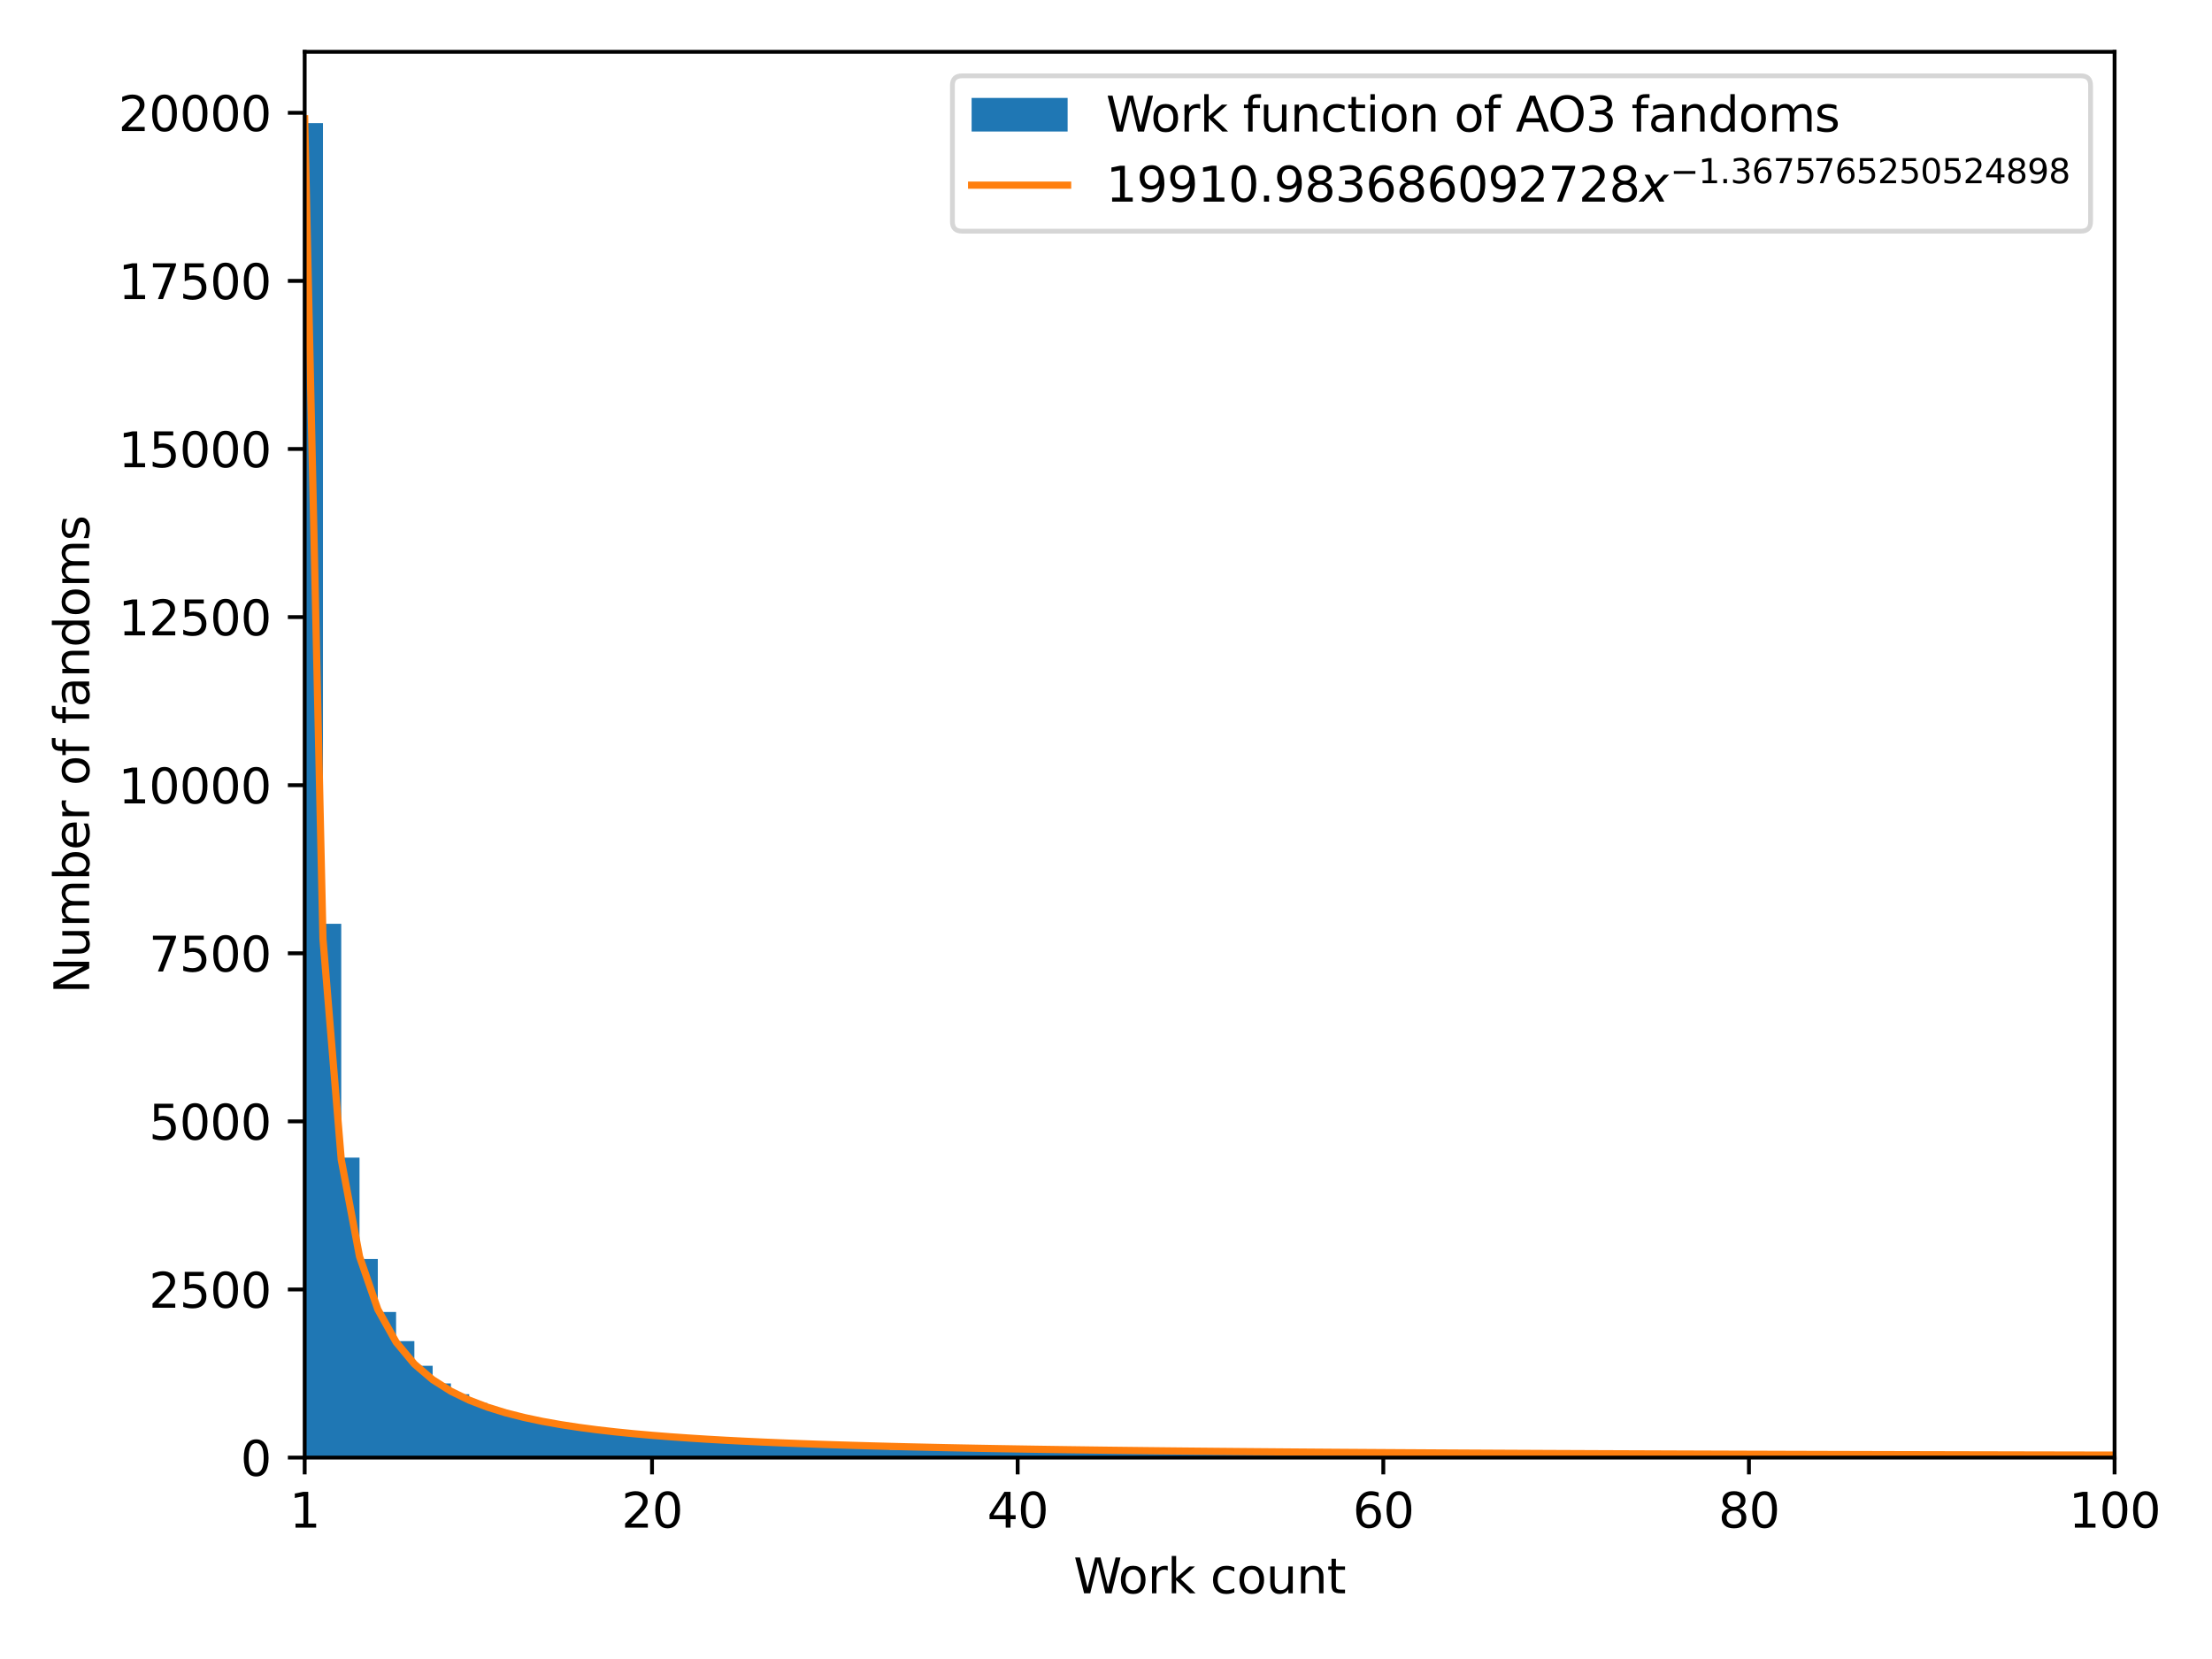 <?xml version="1.0" encoding="utf-8" standalone="no"?>
<!DOCTYPE svg PUBLIC "-//W3C//DTD SVG 1.1//EN"
  "http://www.w3.org/Graphics/SVG/1.1/DTD/svg11.dtd">
<svg xmlns:xlink="http://www.w3.org/1999/xlink" width="460.8pt" height="345.6pt" viewBox="0 0 460.8 345.6" xmlns="http://www.w3.org/2000/svg" version="1.1">
 <defs>
  <style type="text/css">*{stroke-linejoin: round; stroke-linecap: butt}</style>
 </defs>
 <g id="figure_1">
  <g id="patch_1">
   <path d="M 0 345.6 
L 460.8 345.6 
L 460.8 0 
L 0 0 
z
" style="fill: #ffffff"/>
  </g>
  <g id="axes_1">
   <g id="patch_2">
    <path d="M 63.47 303.64 
L 440.505 303.64 
L 440.505 10.8 
L 63.47 10.8 
z
" style="fill: #ffffff"/>
   </g>
   <g id="patch_3">
    <path d="M 59.662 303.64 
L 59.662 71.892 
L 63.47 71.892 
L 63.47 25.641 
L 67.278 25.641 
L 67.278 192.438 
L 71.087 192.438 
L 71.087 241.154 
L 74.895 241.154 
L 74.895 262.277 
L 78.704 262.277 
L 78.704 273.315 
L 82.512 273.315 
L 82.512 279.38 
L 86.321 279.38 
L 86.321 284.52 
L 90.129 284.52 
L 90.129 288.19 
L 93.937 288.19 
L 93.937 290.445 
L 97.746 290.445 
L 97.746 292.28 
L 101.554 292.28 
L 101.554 293.611 
L 105.363 293.611 
L 105.363 294.549 
L 109.171 294.549 
L 109.171 295.796 
L 112.98 295.796 
L 112.98 296.622 
L 116.788 296.622 
L 116.788 297.463 
L 120.597 297.463 
L 120.597 297.239 
L 124.405 297.239 
L 124.405 298.163 
L 128.213 298.163 
L 128.213 298.261 
L 132.022 298.261 
L 132.022 298.836 
L 135.83 298.836 
L 135.83 299.382 
L 139.639 299.382 
L 139.639 299.648 
L 143.447 299.648 
L 143.447 299.452 
L 147.256 299.452 
L 147.256 300.04 
L 151.064 300.04 
L 151.064 300.124 
L 154.872 300.124 
L 154.872 300.376 
L 158.681 300.376 
L 158.681 300.53 
L 162.489 300.53 
L 162.489 300.502 
L 166.298 300.502 
L 166.298 301.035 
L 170.106 301.035 
L 170.106 300.993 
L 173.915 300.993 
L 173.915 301.217 
L 177.723 301.217 
L 177.723 301.119 
L 181.531 301.119 
L 181.531 301.525 
L 185.34 301.525 
L 185.34 301.973 
L 189.148 301.973 
L 189.148 301.413 
L 192.957 301.413 
L 192.957 301.749 
L 196.765 301.749 
L 196.765 301.791 
L 200.574 301.791 
L 200.574 301.735 
L 204.382 301.735 
L 204.382 301.903 
L 208.191 301.903 
L 208.191 301.959 
L 211.999 301.959 
L 211.999 301.889 
L 215.807 301.889 
L 215.807 302.295 
L 219.616 302.295 
L 219.616 302.127 
L 223.424 302.127 
L 223.424 302.239 
L 227.233 302.239 
L 227.233 302.057 
L 231.041 302.057 
L 231.041 302.295 
L 234.85 302.295 
L 234.85 302.407 
L 238.658 302.407 
L 238.658 302.239 
L 242.466 302.239 
L 242.466 302.561 
L 246.275 302.561 
L 246.275 302.435 
L 250.083 302.435 
L 250.083 302.169 
L 253.892 302.169 
L 253.892 302.435 
L 257.7 302.435 
L 257.7 302.617 
L 261.509 302.617 
L 261.509 302.477 
L 265.317 302.477 
L 265.317 302.491 
L 269.125 302.491 
L 269.125 302.856 
L 272.934 302.856 
L 272.934 302.786 
L 276.742 302.786 
L 276.742 302.505 
L 280.551 302.505 
L 280.551 302.758 
L 284.359 302.758 
L 284.359 302.73 
L 288.168 302.73 
L 288.168 302.561 
L 291.976 302.561 
L 291.976 302.603 
L 295.784 302.603 
L 295.784 302.912 
L 299.593 302.912 
L 299.593 302.828 
L 303.401 302.828 
L 303.401 303.024 
L 307.21 303.024 
L 307.21 302.758 
L 311.018 302.758 
L 311.018 302.898 
L 314.827 302.898 
L 314.827 302.912 
L 318.635 302.912 
L 318.635 302.744 
L 322.444 302.744 
L 322.444 302.814 
L 326.252 302.814 
L 326.252 303.01 
L 330.06 303.01 
L 330.06 302.94 
L 333.869 302.94 
L 333.869 302.996 
L 337.677 302.996 
L 337.677 302.898 
L 341.486 302.898 
L 341.486 302.996 
L 345.294 302.996 
L 345.294 303.136 
L 349.103 303.136 
L 349.103 303.01 
L 352.911 303.01 
L 352.911 302.968 
L 356.719 302.968 
L 356.719 303.038 
L 360.528 303.038 
L 360.528 302.912 
L 364.336 302.912 
L 364.336 302.954 
L 368.145 302.954 
L 368.145 302.702 
L 371.953 302.702 
L 371.953 303.024 
L 375.762 303.024 
L 375.762 303.08 
L 379.57 303.08 
L 379.57 303.122 
L 383.378 303.122 
L 383.378 303.024 
L 387.187 303.024 
L 387.187 303.248 
L 390.995 303.248 
L 390.995 302.996 
L 394.804 302.996 
L 394.804 303.192 
L 398.612 303.192 
L 398.612 303.164 
L 402.421 303.164 
L 402.421 303.206 
L 406.229 303.206 
L 406.229 303.024 
L 410.038 303.024 
L 410.038 303.08 
L 413.846 303.08 
L 413.846 303.066 
L 417.654 303.066 
L 417.654 303.164 
L 421.463 303.164 
L 421.463 303.122 
L 425.271 303.122 
L 425.271 303.15 
L 429.08 303.15 
L 429.08 303.206 
L 432.888 303.206 
L 432.888 303.15 
L 436.697 303.15 
L 436.697 303.22 
L 440.505 303.22 
L 440.505 303.64 
" clip-path="url(#p97004222ed)" style="fill: #1f77b4"/>
   </g>
   <g id="matplotlib.axis_1">
    <g id="xtick_1">
     <g id="line2d_1">
      <defs>
       <path id="m0065187eb2" d="M 0 0 
L 0 3.5 
" style="stroke: #000000; stroke-width: 0.8"/>
      </defs>
      <g>
       <use xlink:href="#m0065187eb2" x="135.83" y="303.64" style="stroke: #000000; stroke-width: 0.8"/>
      </g>
     </g>
     <g id="text_1">
      <!-- 20 -->
      <g transform="translate(129.468 318.238) scale(0.1 -0.1)">
       <defs>
        <path id="DejaVuSans-32" d="M 1228 531 
L 3431 531 
L 3431 0 
L 469 0 
L 469 531 
Q 828 903 1448 1529 
Q 2069 2156 2228 2338 
Q 2531 2678 2651 2914 
Q 2772 3150 2772 3378 
Q 2772 3750 2511 3984 
Q 2250 4219 1831 4219 
Q 1534 4219 1204 4116 
Q 875 4013 500 3803 
L 500 4441 
Q 881 4594 1212 4672 
Q 1544 4750 1819 4750 
Q 2544 4750 2975 4387 
Q 3406 4025 3406 3419 
Q 3406 3131 3298 2873 
Q 3191 2616 2906 2266 
Q 2828 2175 2409 1742 
Q 1991 1309 1228 531 
z
" transform="scale(0.016)"/>
        <path id="DejaVuSans-30" d="M 2034 4250 
Q 1547 4250 1301 3770 
Q 1056 3291 1056 2328 
Q 1056 1369 1301 889 
Q 1547 409 2034 409 
Q 2525 409 2770 889 
Q 3016 1369 3016 2328 
Q 3016 3291 2770 3770 
Q 2525 4250 2034 4250 
z
M 2034 4750 
Q 2819 4750 3233 4129 
Q 3647 3509 3647 2328 
Q 3647 1150 3233 529 
Q 2819 -91 2034 -91 
Q 1250 -91 836 529 
Q 422 1150 422 2328 
Q 422 3509 836 4129 
Q 1250 4750 2034 4750 
z
" transform="scale(0.016)"/>
       </defs>
       <use xlink:href="#DejaVuSans-32"/>
       <use xlink:href="#DejaVuSans-30" x="63.623"/>
      </g>
     </g>
    </g>
    <g id="xtick_2">
     <g id="line2d_2">
      <g>
       <use xlink:href="#m0065187eb2" x="211.999" y="303.64" style="stroke: #000000; stroke-width: 0.8"/>
      </g>
     </g>
     <g id="text_2">
      <!-- 40 -->
      <g transform="translate(205.636 318.238) scale(0.1 -0.1)">
       <defs>
        <path id="DejaVuSans-34" d="M 2419 4116 
L 825 1625 
L 2419 1625 
L 2419 4116 
z
M 2253 4666 
L 3047 4666 
L 3047 1625 
L 3713 1625 
L 3713 1100 
L 3047 1100 
L 3047 0 
L 2419 0 
L 2419 1100 
L 313 1100 
L 313 1709 
L 2253 4666 
z
" transform="scale(0.016)"/>
       </defs>
       <use xlink:href="#DejaVuSans-34"/>
       <use xlink:href="#DejaVuSans-30" x="63.623"/>
      </g>
     </g>
    </g>
    <g id="xtick_3">
     <g id="line2d_3">
      <g>
       <use xlink:href="#m0065187eb2" x="288.168" y="303.64" style="stroke: #000000; stroke-width: 0.8"/>
      </g>
     </g>
     <g id="text_3">
      <!-- 60 -->
      <g transform="translate(281.805 318.238) scale(0.1 -0.1)">
       <defs>
        <path id="DejaVuSans-36" d="M 2113 2584 
Q 1688 2584 1439 2293 
Q 1191 2003 1191 1497 
Q 1191 994 1439 701 
Q 1688 409 2113 409 
Q 2538 409 2786 701 
Q 3034 994 3034 1497 
Q 3034 2003 2786 2293 
Q 2538 2584 2113 2584 
z
M 3366 4563 
L 3366 3988 
Q 3128 4100 2886 4159 
Q 2644 4219 2406 4219 
Q 1781 4219 1451 3797 
Q 1122 3375 1075 2522 
Q 1259 2794 1537 2939 
Q 1816 3084 2150 3084 
Q 2853 3084 3261 2657 
Q 3669 2231 3669 1497 
Q 3669 778 3244 343 
Q 2819 -91 2113 -91 
Q 1303 -91 875 529 
Q 447 1150 447 2328 
Q 447 3434 972 4092 
Q 1497 4750 2381 4750 
Q 2619 4750 2861 4703 
Q 3103 4656 3366 4563 
z
" transform="scale(0.016)"/>
       </defs>
       <use xlink:href="#DejaVuSans-36"/>
       <use xlink:href="#DejaVuSans-30" x="63.623"/>
      </g>
     </g>
    </g>
    <g id="xtick_4">
     <g id="line2d_4">
      <g>
       <use xlink:href="#m0065187eb2" x="364.336" y="303.64" style="stroke: #000000; stroke-width: 0.8"/>
      </g>
     </g>
     <g id="text_4">
      <!-- 80 -->
      <g transform="translate(357.974 318.238) scale(0.1 -0.1)">
       <defs>
        <path id="DejaVuSans-38" d="M 2034 2216 
Q 1584 2216 1326 1975 
Q 1069 1734 1069 1313 
Q 1069 891 1326 650 
Q 1584 409 2034 409 
Q 2484 409 2743 651 
Q 3003 894 3003 1313 
Q 3003 1734 2745 1975 
Q 2488 2216 2034 2216 
z
M 1403 2484 
Q 997 2584 770 2862 
Q 544 3141 544 3541 
Q 544 4100 942 4425 
Q 1341 4750 2034 4750 
Q 2731 4750 3128 4425 
Q 3525 4100 3525 3541 
Q 3525 3141 3298 2862 
Q 3072 2584 2669 2484 
Q 3125 2378 3379 2068 
Q 3634 1759 3634 1313 
Q 3634 634 3220 271 
Q 2806 -91 2034 -91 
Q 1263 -91 848 271 
Q 434 634 434 1313 
Q 434 1759 690 2068 
Q 947 2378 1403 2484 
z
M 1172 3481 
Q 1172 3119 1398 2916 
Q 1625 2713 2034 2713 
Q 2441 2713 2670 2916 
Q 2900 3119 2900 3481 
Q 2900 3844 2670 4047 
Q 2441 4250 2034 4250 
Q 1625 4250 1398 4047 
Q 1172 3844 1172 3481 
z
" transform="scale(0.016)"/>
       </defs>
       <use xlink:href="#DejaVuSans-38"/>
       <use xlink:href="#DejaVuSans-30" x="63.623"/>
      </g>
     </g>
    </g>
    <g id="xtick_5">
     <g id="line2d_5">
      <g>
       <use xlink:href="#m0065187eb2" x="440.505" y="303.64" style="stroke: #000000; stroke-width: 0.8"/>
      </g>
     </g>
     <g id="text_5">
      <!-- 100 -->
      <g transform="translate(430.961 318.238) scale(0.1 -0.1)">
       <defs>
        <path id="DejaVuSans-31" d="M 794 531 
L 1825 531 
L 1825 4091 
L 703 3866 
L 703 4441 
L 1819 4666 
L 2450 4666 
L 2450 531 
L 3481 531 
L 3481 0 
L 794 0 
L 794 531 
z
" transform="scale(0.016)"/>
       </defs>
       <use xlink:href="#DejaVuSans-31"/>
       <use xlink:href="#DejaVuSans-30" x="63.623"/>
       <use xlink:href="#DejaVuSans-30" x="127.246"/>
      </g>
     </g>
    </g>
    <g id="xtick_6">
     <g id="line2d_6">
      <g>
       <use xlink:href="#m0065187eb2" x="63.47" y="303.64" style="stroke: #000000; stroke-width: 0.8"/>
      </g>
     </g>
     <g id="text_6">
      <!-- 1 -->
      <g transform="translate(60.289 318.238) scale(0.1 -0.1)">
       <use xlink:href="#DejaVuSans-31"/>
      </g>
     </g>
    </g>
    <g id="text_7">
     <!-- Work count -->
     <g transform="translate(223.632 331.917) scale(0.1 -0.1)">
      <defs>
       <path id="DejaVuSans-57" d="M 213 4666 
L 850 4666 
L 1831 722 
L 2809 4666 
L 3519 4666 
L 4500 722 
L 5478 4666 
L 6119 4666 
L 4947 0 
L 4153 0 
L 3169 4050 
L 2175 0 
L 1381 0 
L 213 4666 
z
" transform="scale(0.016)"/>
       <path id="DejaVuSans-6f" d="M 1959 3097 
Q 1497 3097 1228 2736 
Q 959 2375 959 1747 
Q 959 1119 1226 758 
Q 1494 397 1959 397 
Q 2419 397 2687 759 
Q 2956 1122 2956 1747 
Q 2956 2369 2687 2733 
Q 2419 3097 1959 3097 
z
M 1959 3584 
Q 2709 3584 3137 3096 
Q 3566 2609 3566 1747 
Q 3566 888 3137 398 
Q 2709 -91 1959 -91 
Q 1206 -91 779 398 
Q 353 888 353 1747 
Q 353 2609 779 3096 
Q 1206 3584 1959 3584 
z
" transform="scale(0.016)"/>
       <path id="DejaVuSans-72" d="M 2631 2963 
Q 2534 3019 2420 3045 
Q 2306 3072 2169 3072 
Q 1681 3072 1420 2755 
Q 1159 2438 1159 1844 
L 1159 0 
L 581 0 
L 581 3500 
L 1159 3500 
L 1159 2956 
Q 1341 3275 1631 3429 
Q 1922 3584 2338 3584 
Q 2397 3584 2469 3576 
Q 2541 3569 2628 3553 
L 2631 2963 
z
" transform="scale(0.016)"/>
       <path id="DejaVuSans-6b" d="M 581 4863 
L 1159 4863 
L 1159 1991 
L 2875 3500 
L 3609 3500 
L 1753 1863 
L 3688 0 
L 2938 0 
L 1159 1709 
L 1159 0 
L 581 0 
L 581 4863 
z
" transform="scale(0.016)"/>
       <path id="DejaVuSans-20" transform="scale(0.016)"/>
       <path id="DejaVuSans-63" d="M 3122 3366 
L 3122 2828 
Q 2878 2963 2633 3030 
Q 2388 3097 2138 3097 
Q 1578 3097 1268 2742 
Q 959 2388 959 1747 
Q 959 1106 1268 751 
Q 1578 397 2138 397 
Q 2388 397 2633 464 
Q 2878 531 3122 666 
L 3122 134 
Q 2881 22 2623 -34 
Q 2366 -91 2075 -91 
Q 1284 -91 818 406 
Q 353 903 353 1747 
Q 353 2603 823 3093 
Q 1294 3584 2113 3584 
Q 2378 3584 2631 3529 
Q 2884 3475 3122 3366 
z
" transform="scale(0.016)"/>
       <path id="DejaVuSans-75" d="M 544 1381 
L 544 3500 
L 1119 3500 
L 1119 1403 
Q 1119 906 1312 657 
Q 1506 409 1894 409 
Q 2359 409 2629 706 
Q 2900 1003 2900 1516 
L 2900 3500 
L 3475 3500 
L 3475 0 
L 2900 0 
L 2900 538 
Q 2691 219 2414 64 
Q 2138 -91 1772 -91 
Q 1169 -91 856 284 
Q 544 659 544 1381 
z
M 1991 3584 
L 1991 3584 
z
" transform="scale(0.016)"/>
       <path id="DejaVuSans-6e" d="M 3513 2113 
L 3513 0 
L 2938 0 
L 2938 2094 
Q 2938 2591 2744 2837 
Q 2550 3084 2163 3084 
Q 1697 3084 1428 2787 
Q 1159 2491 1159 1978 
L 1159 0 
L 581 0 
L 581 3500 
L 1159 3500 
L 1159 2956 
Q 1366 3272 1645 3428 
Q 1925 3584 2291 3584 
Q 2894 3584 3203 3211 
Q 3513 2838 3513 2113 
z
" transform="scale(0.016)"/>
       <path id="DejaVuSans-74" d="M 1172 4494 
L 1172 3500 
L 2356 3500 
L 2356 3053 
L 1172 3053 
L 1172 1153 
Q 1172 725 1289 603 
Q 1406 481 1766 481 
L 2356 481 
L 2356 0 
L 1766 0 
Q 1100 0 847 248 
Q 594 497 594 1153 
L 594 3053 
L 172 3053 
L 172 3500 
L 594 3500 
L 594 4494 
L 1172 4494 
z
" transform="scale(0.016)"/>
      </defs>
      <use xlink:href="#DejaVuSans-57"/>
      <use xlink:href="#DejaVuSans-6f" x="93.002"/>
      <use xlink:href="#DejaVuSans-72" x="154.184"/>
      <use xlink:href="#DejaVuSans-6b" x="195.297"/>
      <use xlink:href="#DejaVuSans-20" x="253.207"/>
      <use xlink:href="#DejaVuSans-63" x="284.994"/>
      <use xlink:href="#DejaVuSans-6f" x="339.975"/>
      <use xlink:href="#DejaVuSans-75" x="401.156"/>
      <use xlink:href="#DejaVuSans-6e" x="464.535"/>
      <use xlink:href="#DejaVuSans-74" x="527.914"/>
     </g>
    </g>
   </g>
   <g id="matplotlib.axis_2">
    <g id="ytick_1">
     <g id="line2d_7">
      <defs>
       <path id="m680c4a1535" d="M 0 0 
L -3.5 0 
" style="stroke: #000000; stroke-width: 0.8"/>
      </defs>
      <g>
       <use xlink:href="#m680c4a1535" x="63.47" y="303.64" style="stroke: #000000; stroke-width: 0.8"/>
      </g>
     </g>
     <g id="text_8">
      <!-- 0 -->
      <g transform="translate(50.108 307.439) scale(0.1 -0.1)">
       <use xlink:href="#DejaVuSans-30"/>
      </g>
     </g>
    </g>
    <g id="ytick_2">
     <g id="line2d_8">
      <g>
       <use xlink:href="#m680c4a1535" x="63.47" y="268.622" style="stroke: #000000; stroke-width: 0.8"/>
      </g>
     </g>
     <g id="text_9">
      <!-- 2500 -->
      <g transform="translate(31.02 272.421) scale(0.1 -0.1)">
       <defs>
        <path id="DejaVuSans-35" d="M 691 4666 
L 3169 4666 
L 3169 4134 
L 1269 4134 
L 1269 2991 
Q 1406 3038 1543 3061 
Q 1681 3084 1819 3084 
Q 2600 3084 3056 2656 
Q 3513 2228 3513 1497 
Q 3513 744 3044 326 
Q 2575 -91 1722 -91 
Q 1428 -91 1123 -41 
Q 819 9 494 109 
L 494 744 
Q 775 591 1075 516 
Q 1375 441 1709 441 
Q 2250 441 2565 725 
Q 2881 1009 2881 1497 
Q 2881 1984 2565 2268 
Q 2250 2553 1709 2553 
Q 1456 2553 1204 2497 
Q 953 2441 691 2322 
L 691 4666 
z
" transform="scale(0.016)"/>
       </defs>
       <use xlink:href="#DejaVuSans-32"/>
       <use xlink:href="#DejaVuSans-35" x="63.623"/>
       <use xlink:href="#DejaVuSans-30" x="127.246"/>
       <use xlink:href="#DejaVuSans-30" x="190.869"/>
      </g>
     </g>
    </g>
    <g id="ytick_3">
     <g id="line2d_9">
      <g>
       <use xlink:href="#m680c4a1535" x="63.47" y="233.604" style="stroke: #000000; stroke-width: 0.8"/>
      </g>
     </g>
     <g id="text_10">
      <!-- 5000 -->
      <g transform="translate(31.02 237.404) scale(0.1 -0.1)">
       <use xlink:href="#DejaVuSans-35"/>
       <use xlink:href="#DejaVuSans-30" x="63.623"/>
       <use xlink:href="#DejaVuSans-30" x="127.246"/>
       <use xlink:href="#DejaVuSans-30" x="190.869"/>
      </g>
     </g>
    </g>
    <g id="ytick_4">
     <g id="line2d_10">
      <g>
       <use xlink:href="#m680c4a1535" x="63.47" y="198.587" style="stroke: #000000; stroke-width: 0.8"/>
      </g>
     </g>
     <g id="text_11">
      <!-- 7500 -->
      <g transform="translate(31.02 202.386) scale(0.1 -0.1)">
       <defs>
        <path id="DejaVuSans-37" d="M 525 4666 
L 3525 4666 
L 3525 4397 
L 1831 0 
L 1172 0 
L 2766 4134 
L 525 4134 
L 525 4666 
z
" transform="scale(0.016)"/>
       </defs>
       <use xlink:href="#DejaVuSans-37"/>
       <use xlink:href="#DejaVuSans-35" x="63.623"/>
       <use xlink:href="#DejaVuSans-30" x="127.246"/>
       <use xlink:href="#DejaVuSans-30" x="190.869"/>
      </g>
     </g>
    </g>
    <g id="ytick_5">
     <g id="line2d_11">
      <g>
       <use xlink:href="#m680c4a1535" x="63.47" y="163.569" style="stroke: #000000; stroke-width: 0.8"/>
      </g>
     </g>
     <g id="text_12">
      <!-- 10000 -->
      <g transform="translate(24.657 167.368) scale(0.1 -0.1)">
       <use xlink:href="#DejaVuSans-31"/>
       <use xlink:href="#DejaVuSans-30" x="63.623"/>
       <use xlink:href="#DejaVuSans-30" x="127.246"/>
       <use xlink:href="#DejaVuSans-30" x="190.869"/>
       <use xlink:href="#DejaVuSans-30" x="254.492"/>
      </g>
     </g>
    </g>
    <g id="ytick_6">
     <g id="line2d_12">
      <g>
       <use xlink:href="#m680c4a1535" x="63.47" y="128.551" style="stroke: #000000; stroke-width: 0.8"/>
      </g>
     </g>
     <g id="text_13">
      <!-- 12500 -->
      <g transform="translate(24.657 132.35) scale(0.1 -0.1)">
       <use xlink:href="#DejaVuSans-31"/>
       <use xlink:href="#DejaVuSans-32" x="63.623"/>
       <use xlink:href="#DejaVuSans-35" x="127.246"/>
       <use xlink:href="#DejaVuSans-30" x="190.869"/>
       <use xlink:href="#DejaVuSans-30" x="254.492"/>
      </g>
     </g>
    </g>
    <g id="ytick_7">
     <g id="line2d_13">
      <g>
       <use xlink:href="#m680c4a1535" x="63.47" y="93.533" style="stroke: #000000; stroke-width: 0.8"/>
      </g>
     </g>
     <g id="text_14">
      <!-- 15000 -->
      <g transform="translate(24.657 97.333) scale(0.1 -0.1)">
       <use xlink:href="#DejaVuSans-31"/>
       <use xlink:href="#DejaVuSans-35" x="63.623"/>
       <use xlink:href="#DejaVuSans-30" x="127.246"/>
       <use xlink:href="#DejaVuSans-30" x="190.869"/>
       <use xlink:href="#DejaVuSans-30" x="254.492"/>
      </g>
     </g>
    </g>
    <g id="ytick_8">
     <g id="line2d_14">
      <g>
       <use xlink:href="#m680c4a1535" x="63.47" y="58.516" style="stroke: #000000; stroke-width: 0.8"/>
      </g>
     </g>
     <g id="text_15">
      <!-- 17500 -->
      <g transform="translate(24.657 62.315) scale(0.1 -0.1)">
       <use xlink:href="#DejaVuSans-31"/>
       <use xlink:href="#DejaVuSans-37" x="63.623"/>
       <use xlink:href="#DejaVuSans-35" x="127.246"/>
       <use xlink:href="#DejaVuSans-30" x="190.869"/>
       <use xlink:href="#DejaVuSans-30" x="254.492"/>
      </g>
     </g>
    </g>
    <g id="ytick_9">
     <g id="line2d_15">
      <g>
       <use xlink:href="#m680c4a1535" x="63.47" y="23.498" style="stroke: #000000; stroke-width: 0.8"/>
      </g>
     </g>
     <g id="text_16">
      <!-- 20000 -->
      <g transform="translate(24.657 27.297) scale(0.1 -0.1)">
       <use xlink:href="#DejaVuSans-32"/>
       <use xlink:href="#DejaVuSans-30" x="63.623"/>
       <use xlink:href="#DejaVuSans-30" x="127.246"/>
       <use xlink:href="#DejaVuSans-30" x="190.869"/>
       <use xlink:href="#DejaVuSans-30" x="254.492"/>
      </g>
     </g>
    </g>
    <g id="text_17">
     <!-- Number of fandoms -->
     <g transform="translate(18.578 207.005) rotate(-90) scale(0.1 -0.1)">
      <defs>
       <path id="DejaVuSans-4e" d="M 628 4666 
L 1478 4666 
L 3547 763 
L 3547 4666 
L 4159 4666 
L 4159 0 
L 3309 0 
L 1241 3903 
L 1241 0 
L 628 0 
L 628 4666 
z
" transform="scale(0.016)"/>
       <path id="DejaVuSans-6d" d="M 3328 2828 
Q 3544 3216 3844 3400 
Q 4144 3584 4550 3584 
Q 5097 3584 5394 3201 
Q 5691 2819 5691 2113 
L 5691 0 
L 5113 0 
L 5113 2094 
Q 5113 2597 4934 2840 
Q 4756 3084 4391 3084 
Q 3944 3084 3684 2787 
Q 3425 2491 3425 1978 
L 3425 0 
L 2847 0 
L 2847 2094 
Q 2847 2600 2669 2842 
Q 2491 3084 2119 3084 
Q 1678 3084 1418 2786 
Q 1159 2488 1159 1978 
L 1159 0 
L 581 0 
L 581 3500 
L 1159 3500 
L 1159 2956 
Q 1356 3278 1631 3431 
Q 1906 3584 2284 3584 
Q 2666 3584 2933 3390 
Q 3200 3197 3328 2828 
z
" transform="scale(0.016)"/>
       <path id="DejaVuSans-62" d="M 3116 1747 
Q 3116 2381 2855 2742 
Q 2594 3103 2138 3103 
Q 1681 3103 1420 2742 
Q 1159 2381 1159 1747 
Q 1159 1113 1420 752 
Q 1681 391 2138 391 
Q 2594 391 2855 752 
Q 3116 1113 3116 1747 
z
M 1159 2969 
Q 1341 3281 1617 3432 
Q 1894 3584 2278 3584 
Q 2916 3584 3314 3078 
Q 3713 2572 3713 1747 
Q 3713 922 3314 415 
Q 2916 -91 2278 -91 
Q 1894 -91 1617 61 
Q 1341 213 1159 525 
L 1159 0 
L 581 0 
L 581 4863 
L 1159 4863 
L 1159 2969 
z
" transform="scale(0.016)"/>
       <path id="DejaVuSans-65" d="M 3597 1894 
L 3597 1613 
L 953 1613 
Q 991 1019 1311 708 
Q 1631 397 2203 397 
Q 2534 397 2845 478 
Q 3156 559 3463 722 
L 3463 178 
Q 3153 47 2828 -22 
Q 2503 -91 2169 -91 
Q 1331 -91 842 396 
Q 353 884 353 1716 
Q 353 2575 817 3079 
Q 1281 3584 2069 3584 
Q 2775 3584 3186 3129 
Q 3597 2675 3597 1894 
z
M 3022 2063 
Q 3016 2534 2758 2815 
Q 2500 3097 2075 3097 
Q 1594 3097 1305 2825 
Q 1016 2553 972 2059 
L 3022 2063 
z
" transform="scale(0.016)"/>
       <path id="DejaVuSans-66" d="M 2375 4863 
L 2375 4384 
L 1825 4384 
Q 1516 4384 1395 4259 
Q 1275 4134 1275 3809 
L 1275 3500 
L 2222 3500 
L 2222 3053 
L 1275 3053 
L 1275 0 
L 697 0 
L 697 3053 
L 147 3053 
L 147 3500 
L 697 3500 
L 697 3744 
Q 697 4328 969 4595 
Q 1241 4863 1831 4863 
L 2375 4863 
z
" transform="scale(0.016)"/>
       <path id="DejaVuSans-61" d="M 2194 1759 
Q 1497 1759 1228 1600 
Q 959 1441 959 1056 
Q 959 750 1161 570 
Q 1363 391 1709 391 
Q 2188 391 2477 730 
Q 2766 1069 2766 1631 
L 2766 1759 
L 2194 1759 
z
M 3341 1997 
L 3341 0 
L 2766 0 
L 2766 531 
Q 2569 213 2275 61 
Q 1981 -91 1556 -91 
Q 1019 -91 701 211 
Q 384 513 384 1019 
Q 384 1609 779 1909 
Q 1175 2209 1959 2209 
L 2766 2209 
L 2766 2266 
Q 2766 2663 2505 2880 
Q 2244 3097 1772 3097 
Q 1472 3097 1187 3025 
Q 903 2953 641 2809 
L 641 3341 
Q 956 3463 1253 3523 
Q 1550 3584 1831 3584 
Q 2591 3584 2966 3190 
Q 3341 2797 3341 1997 
z
" transform="scale(0.016)"/>
       <path id="DejaVuSans-64" d="M 2906 2969 
L 2906 4863 
L 3481 4863 
L 3481 0 
L 2906 0 
L 2906 525 
Q 2725 213 2448 61 
Q 2172 -91 1784 -91 
Q 1150 -91 751 415 
Q 353 922 353 1747 
Q 353 2572 751 3078 
Q 1150 3584 1784 3584 
Q 2172 3584 2448 3432 
Q 2725 3281 2906 2969 
z
M 947 1747 
Q 947 1113 1208 752 
Q 1469 391 1925 391 
Q 2381 391 2643 752 
Q 2906 1113 2906 1747 
Q 2906 2381 2643 2742 
Q 2381 3103 1925 3103 
Q 1469 3103 1208 2742 
Q 947 2381 947 1747 
z
" transform="scale(0.016)"/>
       <path id="DejaVuSans-73" d="M 2834 3397 
L 2834 2853 
Q 2591 2978 2328 3040 
Q 2066 3103 1784 3103 
Q 1356 3103 1142 2972 
Q 928 2841 928 2578 
Q 928 2378 1081 2264 
Q 1234 2150 1697 2047 
L 1894 2003 
Q 2506 1872 2764 1633 
Q 3022 1394 3022 966 
Q 3022 478 2636 193 
Q 2250 -91 1575 -91 
Q 1294 -91 989 -36 
Q 684 19 347 128 
L 347 722 
Q 666 556 975 473 
Q 1284 391 1588 391 
Q 1994 391 2212 530 
Q 2431 669 2431 922 
Q 2431 1156 2273 1281 
Q 2116 1406 1581 1522 
L 1381 1569 
Q 847 1681 609 1914 
Q 372 2147 372 2553 
Q 372 3047 722 3315 
Q 1072 3584 1716 3584 
Q 2034 3584 2315 3537 
Q 2597 3491 2834 3397 
z
" transform="scale(0.016)"/>
      </defs>
      <use xlink:href="#DejaVuSans-4e"/>
      <use xlink:href="#DejaVuSans-75" x="74.805"/>
      <use xlink:href="#DejaVuSans-6d" x="138.184"/>
      <use xlink:href="#DejaVuSans-62" x="235.596"/>
      <use xlink:href="#DejaVuSans-65" x="299.072"/>
      <use xlink:href="#DejaVuSans-72" x="360.596"/>
      <use xlink:href="#DejaVuSans-20" x="401.709"/>
      <use xlink:href="#DejaVuSans-6f" x="433.496"/>
      <use xlink:href="#DejaVuSans-66" x="494.678"/>
      <use xlink:href="#DejaVuSans-20" x="529.883"/>
      <use xlink:href="#DejaVuSans-66" x="561.67"/>
      <use xlink:href="#DejaVuSans-61" x="596.875"/>
      <use xlink:href="#DejaVuSans-6e" x="658.154"/>
      <use xlink:href="#DejaVuSans-64" x="721.533"/>
      <use xlink:href="#DejaVuSans-6f" x="785.01"/>
      <use xlink:href="#DejaVuSans-6d" x="846.191"/>
      <use xlink:href="#DejaVuSans-73" x="943.604"/>
     </g>
    </g>
   </g>
   <g id="line2d_16">
    <path d="M 63.47 24.745 
L 67.278 195.556 
L 71.087 241.561 
L 74.895 261.753 
L 78.704 272.769 
L 82.512 279.582 
L 86.321 284.155 
L 90.129 287.407 
L 93.937 289.822 
L 97.746 291.676 
L 101.554 293.138 
L 105.363 294.317 
L 109.171 295.283 
L 112.98 296.089 
L 116.788 296.769 
L 120.597 297.349 
L 124.405 297.85 
L 128.213 298.285 
L 132.022 298.667 
L 135.83 299.004 
L 139.639 299.303 
L 143.447 299.57 
L 147.256 299.81 
L 151.064 300.027 
L 154.872 300.223 
L 158.681 300.401 
L 162.489 300.564 
L 166.298 300.714 
L 170.106 300.851 
L 173.915 300.977 
L 177.723 301.094 
L 181.531 301.202 
L 185.34 301.302 
L 189.148 301.396 
L 192.957 301.483 
L 196.765 301.565 
L 200.574 301.641 
L 204.382 301.713 
L 208.191 301.78 
L 211.999 301.843 
L 215.807 301.903 
L 219.616 301.959 
L 223.424 302.012 
L 227.233 302.063 
L 231.041 302.111 
L 234.85 302.156 
L 238.658 302.199 
L 242.466 302.24 
L 246.275 302.279 
L 250.083 302.316 
L 253.892 302.351 
L 257.7 302.385 
L 261.509 302.417 
L 265.317 302.448 
L 269.125 302.478 
L 272.934 302.506 
L 276.742 302.533 
L 280.551 302.559 
L 284.359 302.584 
L 288.168 302.608 
L 291.976 302.631 
L 295.784 302.653 
L 299.593 302.675 
L 303.401 302.695 
L 307.21 302.715 
L 311.018 302.734 
L 314.827 302.753 
L 318.635 302.77 
L 322.444 302.788 
L 326.252 302.804 
L 330.06 302.82 
L 333.869 302.836 
L 337.677 302.851 
L 341.486 302.865 
L 345.294 302.879 
L 349.103 302.893 
L 352.911 302.906 
L 356.719 302.919 
L 360.528 302.932 
L 364.336 302.944 
L 368.145 302.955 
L 371.953 302.967 
L 375.762 302.978 
L 379.57 302.989 
L 383.378 302.999 
L 387.187 303.009 
L 390.995 303.019 
L 394.804 303.029 
L 398.612 303.038 
L 402.421 303.047 
L 406.229 303.056 
L 410.038 303.065 
L 413.846 303.073 
L 417.654 303.081 
L 421.463 303.09 
L 425.271 303.097 
L 429.08 303.105 
L 432.888 303.112 
L 436.697 303.12 
L 440.505 303.127 
" clip-path="url(#p97004222ed)" style="fill: none; stroke: #ff7f0e; stroke-width: 1.5; stroke-linecap: square"/>
   </g>
   <g id="patch_4">
    <path d="M 63.47 303.64 
L 63.47 10.8 
" style="fill: none; stroke: #000000; stroke-width: 0.8; stroke-linejoin: miter; stroke-linecap: square"/>
   </g>
   <g id="patch_5">
    <path d="M 440.505 303.64 
L 440.505 10.8 
" style="fill: none; stroke: #000000; stroke-width: 0.8; stroke-linejoin: miter; stroke-linecap: square"/>
   </g>
   <g id="patch_6">
    <path d="M 63.47 303.64 
L 440.505 303.64 
" style="fill: none; stroke: #000000; stroke-width: 0.8; stroke-linejoin: miter; stroke-linecap: square"/>
   </g>
   <g id="patch_7">
    <path d="M 63.47 10.8 
L 440.505 10.8 
" style="fill: none; stroke: #000000; stroke-width: 0.8; stroke-linejoin: miter; stroke-linecap: square"/>
   </g>
   <g id="legend_1">
    <g id="patch_8">
     <path d="M 200.405 48.156 
L 433.505 48.156 
Q 435.505 48.156 435.505 46.156 
L 435.505 17.8 
Q 435.505 15.8 433.505 15.8 
L 200.405 15.8 
Q 198.405 15.8 198.405 17.8 
L 198.405 46.156 
Q 198.405 48.156 200.405 48.156 
z
" style="fill: #ffffff; opacity: 0.8; stroke: #cccccc; stroke-linejoin: miter"/>
    </g>
    <g id="patch_9">
     <path d="M 202.405 27.398 
L 222.405 27.398 
L 222.405 20.398 
L 202.405 20.398 
z
" style="fill: #1f77b4"/>
    </g>
    <g id="text_18">
     <!-- Work function of AO3 fandoms -->
     <g transform="translate(230.405 27.398) scale(0.1 -0.1)">
      <defs>
       <path id="DejaVuSans-69" d="M 603 3500 
L 1178 3500 
L 1178 0 
L 603 0 
L 603 3500 
z
M 603 4863 
L 1178 4863 
L 1178 4134 
L 603 4134 
L 603 4863 
z
" transform="scale(0.016)"/>
       <path id="DejaVuSans-41" d="M 2188 4044 
L 1331 1722 
L 3047 1722 
L 2188 4044 
z
M 1831 4666 
L 2547 4666 
L 4325 0 
L 3669 0 
L 3244 1197 
L 1141 1197 
L 716 0 
L 50 0 
L 1831 4666 
z
" transform="scale(0.016)"/>
       <path id="DejaVuSans-4f" d="M 2522 4238 
Q 1834 4238 1429 3725 
Q 1025 3213 1025 2328 
Q 1025 1447 1429 934 
Q 1834 422 2522 422 
Q 3209 422 3611 934 
Q 4013 1447 4013 2328 
Q 4013 3213 3611 3725 
Q 3209 4238 2522 4238 
z
M 2522 4750 
Q 3503 4750 4090 4092 
Q 4678 3434 4678 2328 
Q 4678 1225 4090 567 
Q 3503 -91 2522 -91 
Q 1538 -91 948 565 
Q 359 1222 359 2328 
Q 359 3434 948 4092 
Q 1538 4750 2522 4750 
z
" transform="scale(0.016)"/>
       <path id="DejaVuSans-33" d="M 2597 2516 
Q 3050 2419 3304 2112 
Q 3559 1806 3559 1356 
Q 3559 666 3084 287 
Q 2609 -91 1734 -91 
Q 1441 -91 1130 -33 
Q 819 25 488 141 
L 488 750 
Q 750 597 1062 519 
Q 1375 441 1716 441 
Q 2309 441 2620 675 
Q 2931 909 2931 1356 
Q 2931 1769 2642 2001 
Q 2353 2234 1838 2234 
L 1294 2234 
L 1294 2753 
L 1863 2753 
Q 2328 2753 2575 2939 
Q 2822 3125 2822 3475 
Q 2822 3834 2567 4026 
Q 2313 4219 1838 4219 
Q 1578 4219 1281 4162 
Q 984 4106 628 3988 
L 628 4550 
Q 988 4650 1302 4700 
Q 1616 4750 1894 4750 
Q 2613 4750 3031 4423 
Q 3450 4097 3450 3541 
Q 3450 3153 3228 2886 
Q 3006 2619 2597 2516 
z
" transform="scale(0.016)"/>
      </defs>
      <use xlink:href="#DejaVuSans-57"/>
      <use xlink:href="#DejaVuSans-6f" x="93.002"/>
      <use xlink:href="#DejaVuSans-72" x="154.184"/>
      <use xlink:href="#DejaVuSans-6b" x="195.297"/>
      <use xlink:href="#DejaVuSans-20" x="253.207"/>
      <use xlink:href="#DejaVuSans-66" x="284.994"/>
      <use xlink:href="#DejaVuSans-75" x="320.199"/>
      <use xlink:href="#DejaVuSans-6e" x="383.578"/>
      <use xlink:href="#DejaVuSans-63" x="446.957"/>
      <use xlink:href="#DejaVuSans-74" x="501.938"/>
      <use xlink:href="#DejaVuSans-69" x="541.146"/>
      <use xlink:href="#DejaVuSans-6f" x="568.93"/>
      <use xlink:href="#DejaVuSans-6e" x="630.111"/>
      <use xlink:href="#DejaVuSans-20" x="693.49"/>
      <use xlink:href="#DejaVuSans-6f" x="725.277"/>
      <use xlink:href="#DejaVuSans-66" x="786.459"/>
      <use xlink:href="#DejaVuSans-20" x="821.664"/>
      <use xlink:href="#DejaVuSans-41" x="853.451"/>
      <use xlink:href="#DejaVuSans-4f" x="920.109"/>
      <use xlink:href="#DejaVuSans-33" x="998.82"/>
      <use xlink:href="#DejaVuSans-20" x="1062.443"/>
      <use xlink:href="#DejaVuSans-66" x="1094.23"/>
      <use xlink:href="#DejaVuSans-61" x="1129.436"/>
      <use xlink:href="#DejaVuSans-6e" x="1190.715"/>
      <use xlink:href="#DejaVuSans-64" x="1254.094"/>
      <use xlink:href="#DejaVuSans-6f" x="1317.57"/>
      <use xlink:href="#DejaVuSans-6d" x="1378.752"/>
      <use xlink:href="#DejaVuSans-73" x="1476.164"/>
     </g>
    </g>
    <g id="line2d_17">
     <path d="M 202.405 38.577 
L 212.405 38.577 
L 222.405 38.577 
" style="fill: none; stroke: #ff7f0e; stroke-width: 1.5; stroke-linecap: square"/>
    </g>
    <g id="text_19">
     <!-- $19910.983686092728x^{-1.3675765250524898}$ -->
     <g transform="translate(230.405 42.077) scale(0.1 -0.1)">
      <defs>
       <path id="DejaVuSans-39" d="M 703 97 
L 703 672 
Q 941 559 1184 500 
Q 1428 441 1663 441 
Q 2288 441 2617 861 
Q 2947 1281 2994 2138 
Q 2813 1869 2534 1725 
Q 2256 1581 1919 1581 
Q 1219 1581 811 2004 
Q 403 2428 403 3163 
Q 403 3881 828 4315 
Q 1253 4750 1959 4750 
Q 2769 4750 3195 4129 
Q 3622 3509 3622 2328 
Q 3622 1225 3098 567 
Q 2575 -91 1691 -91 
Q 1453 -91 1209 -44 
Q 966 3 703 97 
z
M 1959 2075 
Q 2384 2075 2632 2365 
Q 2881 2656 2881 3163 
Q 2881 3666 2632 3958 
Q 2384 4250 1959 4250 
Q 1534 4250 1286 3958 
Q 1038 3666 1038 3163 
Q 1038 2656 1286 2365 
Q 1534 2075 1959 2075 
z
" transform="scale(0.016)"/>
       <path id="DejaVuSans-2e" d="M 684 794 
L 1344 794 
L 1344 0 
L 684 0 
L 684 794 
z
" transform="scale(0.016)"/>
       <path id="DejaVuSans-Oblique-78" d="M 3841 3500 
L 2234 1784 
L 3219 0 
L 2559 0 
L 1819 1388 
L 531 0 
L -166 0 
L 1556 1844 
L 641 3500 
L 1300 3500 
L 1972 2234 
L 3144 3500 
L 3841 3500 
z
" transform="scale(0.016)"/>
       <path id="DejaVuSans-2212" d="M 678 2272 
L 4684 2272 
L 4684 1741 
L 678 1741 
L 678 2272 
z
" transform="scale(0.016)"/>
      </defs>
      <use xlink:href="#DejaVuSans-31" transform="translate(0 0.766)"/>
      <use xlink:href="#DejaVuSans-39" transform="translate(63.623 0.766)"/>
      <use xlink:href="#DejaVuSans-39" transform="translate(127.246 0.766)"/>
      <use xlink:href="#DejaVuSans-31" transform="translate(190.869 0.766)"/>
      <use xlink:href="#DejaVuSans-30" transform="translate(254.492 0.766)"/>
      <use xlink:href="#DejaVuSans-2e" transform="translate(318.115 0.766)"/>
      <use xlink:href="#DejaVuSans-39" transform="translate(349.902 0.766)"/>
      <use xlink:href="#DejaVuSans-38" transform="translate(413.525 0.766)"/>
      <use xlink:href="#DejaVuSans-33" transform="translate(477.148 0.766)"/>
      <use xlink:href="#DejaVuSans-36" transform="translate(540.771 0.766)"/>
      <use xlink:href="#DejaVuSans-38" transform="translate(604.395 0.766)"/>
      <use xlink:href="#DejaVuSans-36" transform="translate(668.018 0.766)"/>
      <use xlink:href="#DejaVuSans-30" transform="translate(731.641 0.766)"/>
      <use xlink:href="#DejaVuSans-39" transform="translate(795.264 0.766)"/>
      <use xlink:href="#DejaVuSans-32" transform="translate(857.137 0.766)"/>
      <use xlink:href="#DejaVuSans-37" transform="translate(920.76 0.766)"/>
      <use xlink:href="#DejaVuSans-32" transform="translate(984.383 0.766)"/>
      <use xlink:href="#DejaVuSans-38" transform="translate(1048.006 0.766)"/>
      <use xlink:href="#DejaVuSans-Oblique-78" transform="translate(1111.629 0.766)"/>
      <use xlink:href="#DejaVuSans-2212" transform="translate(1175.275 39.047) scale(0.7)"/>
      <use xlink:href="#DejaVuSans-31" transform="translate(1233.927 39.047) scale(0.7)"/>
      <use xlink:href="#DejaVuSans-2e" transform="translate(1278.463 39.047) scale(0.7)"/>
      <use xlink:href="#DejaVuSans-33" transform="translate(1300.714 39.047) scale(0.7)"/>
      <use xlink:href="#DejaVuSans-36" transform="translate(1345.25 39.047) scale(0.7)"/>
      <use xlink:href="#DejaVuSans-37" transform="translate(1389.786 39.047) scale(0.7)"/>
      <use xlink:href="#DejaVuSans-35" transform="translate(1434.323 39.047) scale(0.7)"/>
      <use xlink:href="#DejaVuSans-37" transform="translate(1473.784 39.047) scale(0.7)"/>
      <use xlink:href="#DejaVuSans-36" transform="translate(1518.32 39.047) scale(0.7)"/>
      <use xlink:href="#DejaVuSans-35" transform="translate(1562.856 39.047) scale(0.7)"/>
      <use xlink:href="#DejaVuSans-32" transform="translate(1607.392 39.047) scale(0.7)"/>
      <use xlink:href="#DejaVuSans-35" transform="translate(1651.928 39.047) scale(0.7)"/>
      <use xlink:href="#DejaVuSans-30" transform="translate(1696.464 39.047) scale(0.7)"/>
      <use xlink:href="#DejaVuSans-35" transform="translate(1741.001 39.047) scale(0.7)"/>
      <use xlink:href="#DejaVuSans-32" transform="translate(1785.537 39.047) scale(0.7)"/>
      <use xlink:href="#DejaVuSans-34" transform="translate(1830.073 39.047) scale(0.7)"/>
      <use xlink:href="#DejaVuSans-38" transform="translate(1874.609 39.047) scale(0.7)"/>
      <use xlink:href="#DejaVuSans-39" transform="translate(1919.145 39.047) scale(0.7)"/>
      <use xlink:href="#DejaVuSans-38" transform="translate(1963.681 39.047) scale(0.7)"/>
     </g>
    </g>
   </g>
  </g>
 </g>
 <defs>
  <clipPath id="p97004222ed">
   <rect x="63.47" y="10.8" width="377.035" height="292.84"/>
  </clipPath>
 </defs>
</svg>
